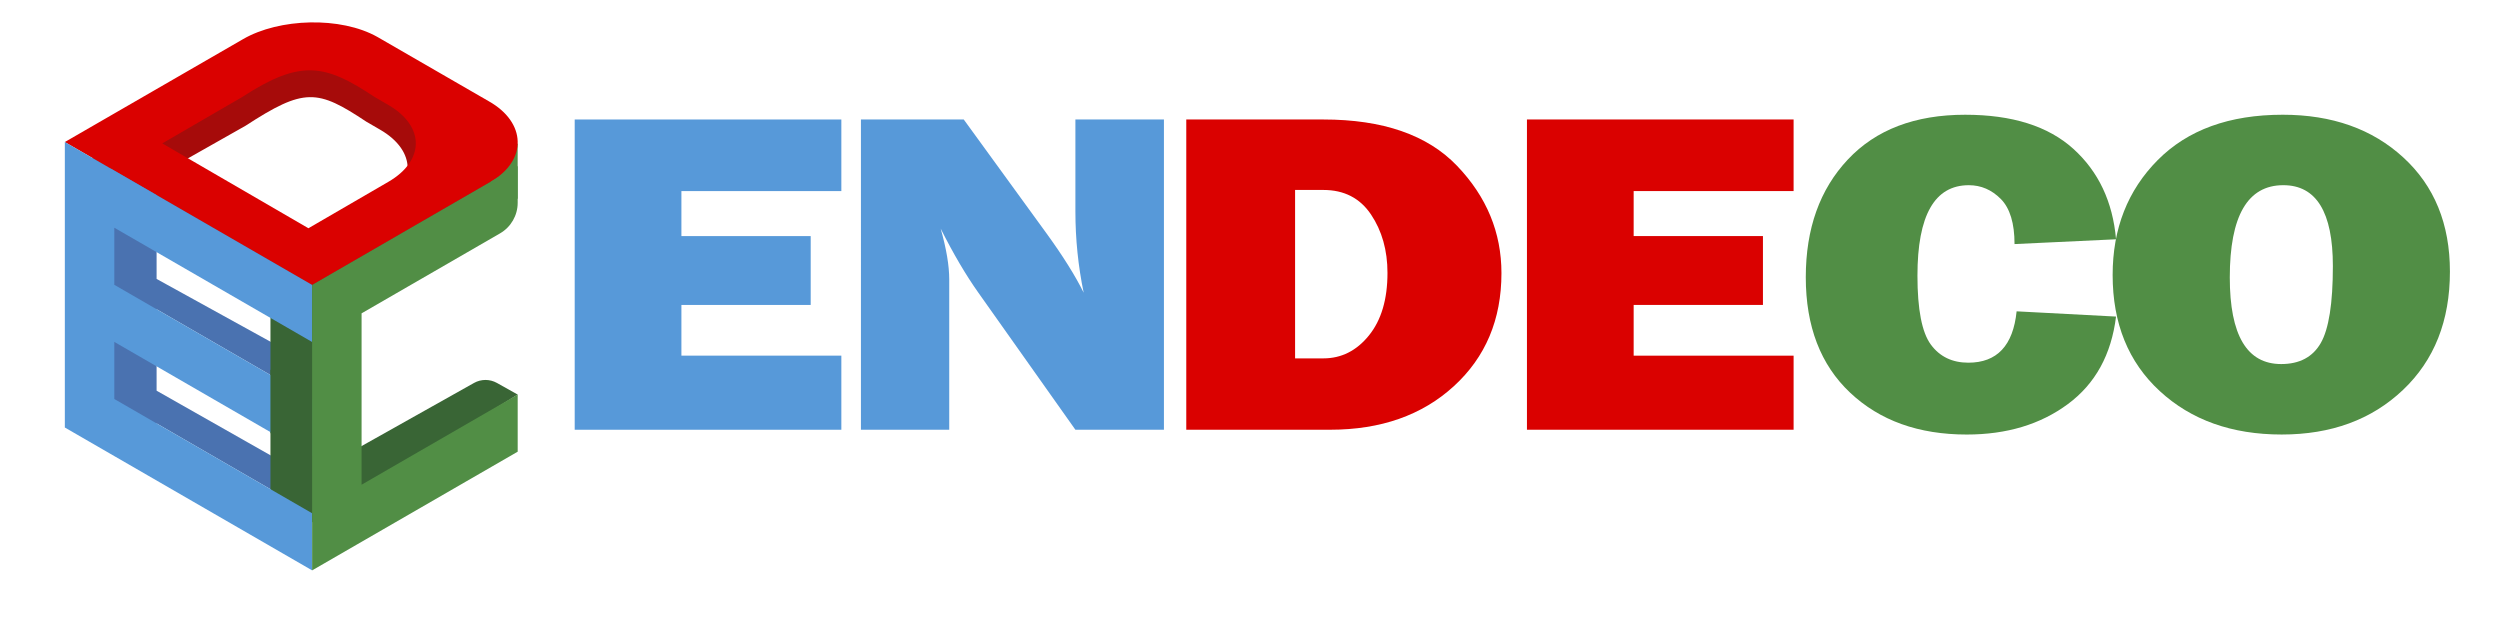 <?xml version="1.0" encoding="iso-8859-1"?>
<!-- Generator: Adobe Illustrator 22.0.0, SVG Export Plug-In . SVG Version: 6.00 Build 0)  -->
<svg version="1.1" id="Capa_1" xmlns="http://www.w3.org/2000/svg" xmlns:xlink="http://www.w3.org/1999/xlink" x="0px" y="0px"
	 viewBox="0 0 183.318 45.705" style="enable-background:new 0 0 183.318 45.705;" xml:space="preserve">
<g>
	<g>
		<path style="fill:#5799D9;" d="M61.694,26.078v5.434H42.141V8.762h19.553v5.25H49.966v3.3h9.48v5.049h-9.48v3.717H61.694z"/>
	</g>
</g>
<g>
	<g>
		<path style="fill:#5799D9;" d="M85.348,31.512h-6.492l-7.116-10.051c-0.914-1.289-1.835-2.855-2.763-4.699
			c0.416,1.467,0.628,2.712,0.628,3.734v11.017h-6.475V8.762h7.539l6.055,8.332c1.204,1.656,2.118,3.113,2.739,4.368
			c-0.403-1.944-0.607-3.933-0.607-5.966V8.762h6.492V31.512z"/>
	</g>
</g>
<g>
	<path style="fill:#DA0100;" d="M86.986,31.512V8.762h10.053c4.366,0,7.634,1.133,9.804,3.399c2.17,2.267,3.254,4.89,3.254,7.866
		c0,3.401-1.163,6.164-3.493,8.293c-2.326,2.127-5.352,3.191-9.071,3.191H86.986z M94.965,26.279h2.074
		c1.32,0,2.436-0.561,3.343-1.683c0.907-1.122,1.358-2.651,1.358-4.583c0-1.656-0.403-3.084-1.208-4.285
		c-0.805-1.199-1.972-1.799-3.493-1.799h-2.074V26.279z"/>
</g>
<g>
	<path style="fill:#DA0100;" d="M131.52,26.078v5.434h-19.553V8.762h19.553v5.25h-11.728v3.3h9.48v5.049h-9.48v3.717H131.52z"/>
</g>
<g>
	<path style="fill:#518E45;" d="M147.873,22.829l7.29,0.384c-0.345,2.789-1.518,4.928-3.531,6.417s-4.482,2.233-7.416,2.233
		c-3.527,0-6.379-1.022-8.549-3.067c-2.17-2.043-3.254-4.866-3.254-8.467c0-3.566,1.027-6.444,3.084-8.632
		c2.054-2.19,4.926-3.283,8.603-3.283c3.439,0,6.086,0.832,7.931,2.499c1.845,1.668,2.889,3.879,3.132,6.633l-7.443,0.351
		c0-1.523-0.334-2.623-0.999-3.3c-0.669-0.677-1.453-1.017-2.354-1.017c-2.511,0-3.766,2.211-3.766,6.633
		c0,2.478,0.327,4.162,0.979,5.05s1.573,1.332,2.753,1.332C146.437,26.595,147.617,25.339,147.873,22.829z"/>
</g>
<g>
	<path style="fill:#518E45;" d="M167.311,31.862c-3.657,0-6.635-1.061-8.938-3.183c-2.306-2.122-3.459-4.962-3.459-8.516
		c0-3.401,1.105-6.209,3.306-8.426c2.2-2.217,5.257-3.324,9.166-3.324c3.616,0,6.567,1.044,8.842,3.133
		c2.279,2.088,3.418,4.878,3.418,8.366c0,3.611-1.146,6.505-3.445,8.683C173.905,30.774,170.94,31.862,167.311,31.862z
		 M167.273,26.695c1.344,0,2.313-0.513,2.903-1.542c0.59-1.027,0.887-2.908,0.887-5.642c0-3.955-1.214-5.932-3.636-5.932
		c-2.616,0-3.923,2.255-3.923,6.766C163.504,24.579,164.759,26.695,167.273,26.695z"/>
</g>
<polyline style="fill:#4A72B0;" points="22.888,37.637 22.888,35.117 11.483,28.649 8.381,29.257 "/>
<path style="fill:#A60B0A;" d="M35.247,9.241l-8.17-4.717c-2.689-1.516-7.201-1.378-9.852,0.161L5.927,12.178L22.29,22.706
	l13.1-7.573C38.096,13.562,37.993,10.789,35.247,9.241z M27.883,15.146l-5.866,3.406l-10.119-5.875l6.104-3.454
	c4.321-2.808,5.266-2.687,8.864-0.298l1.017,0.59C30.562,11.07,30.562,13.591,27.883,15.146z"/>
<path style="fill:#396535;" d="M37.961,28.933l-1.522-0.853c-0.523-0.293-1.16-0.292-1.682,0.001l-10.992,6.171
	c-0.542,0.304-0.878,0.878-0.878,1.499v2.53"/>
<polyline style="fill:#4A72B0;" points="8.381,20.884 11.483,20.453 22.888,26.741 22.888,29.264 "/>
<polyline style="fill:#4A72B0;" points="7.928,12.47 11.483,10.415 11.483,31.348 7.928,33.103 "/>
<polyline style="fill:#518E45;" points="37.961,14.588 37.96,12.336 37.959,10.529 36.05,11.267 35.987,13.319 "/>
<path style="fill:#DA0100;" d="M35.844,7.426l-8.17-4.717c-2.689-1.516-7.201-1.378-9.852,0.161L4.754,10.415l18.134,10.476
	l13.1-7.573C38.693,11.748,38.59,8.974,35.844,7.426z M28.481,13.331l-5.866,3.406l-10.716-6.222l5.867-3.406
	c4.321-2.808,6.1-2.389,9.699,0l1.017,0.59C31.159,9.255,31.159,11.776,28.481,13.331z"/>
<polygon style="fill:#396535;" points="19.832,19.216 19.832,39.914 24.144,37.637 23.459,21.301 "/>
<polygon style="fill:#5799D9;" points="22.888,25.078 22.888,20.892 4.754,10.415 4.754,31.348 22.888,41.824 22.888,37.637 
	8.381,29.257 8.381,25.07 19.832,31.686 22.888,33.451 22.888,29.264 19.832,27.499 8.381,20.884 8.381,16.697 "/>
<polyline style="fill:#396535;" points="19.83,27.106 19.83,31.754 22.885,33.714 22.885,29.066 "/>
<path style="fill:#518E45;" d="M37.961,14.868v-2.69l-15.074,8.714v20.932l15.074-8.703l0-4.189l-11.447,6.611V22.976l10.15-5.862
	C37.467,16.651,37.961,15.794,37.961,14.868z"/>
</svg>
